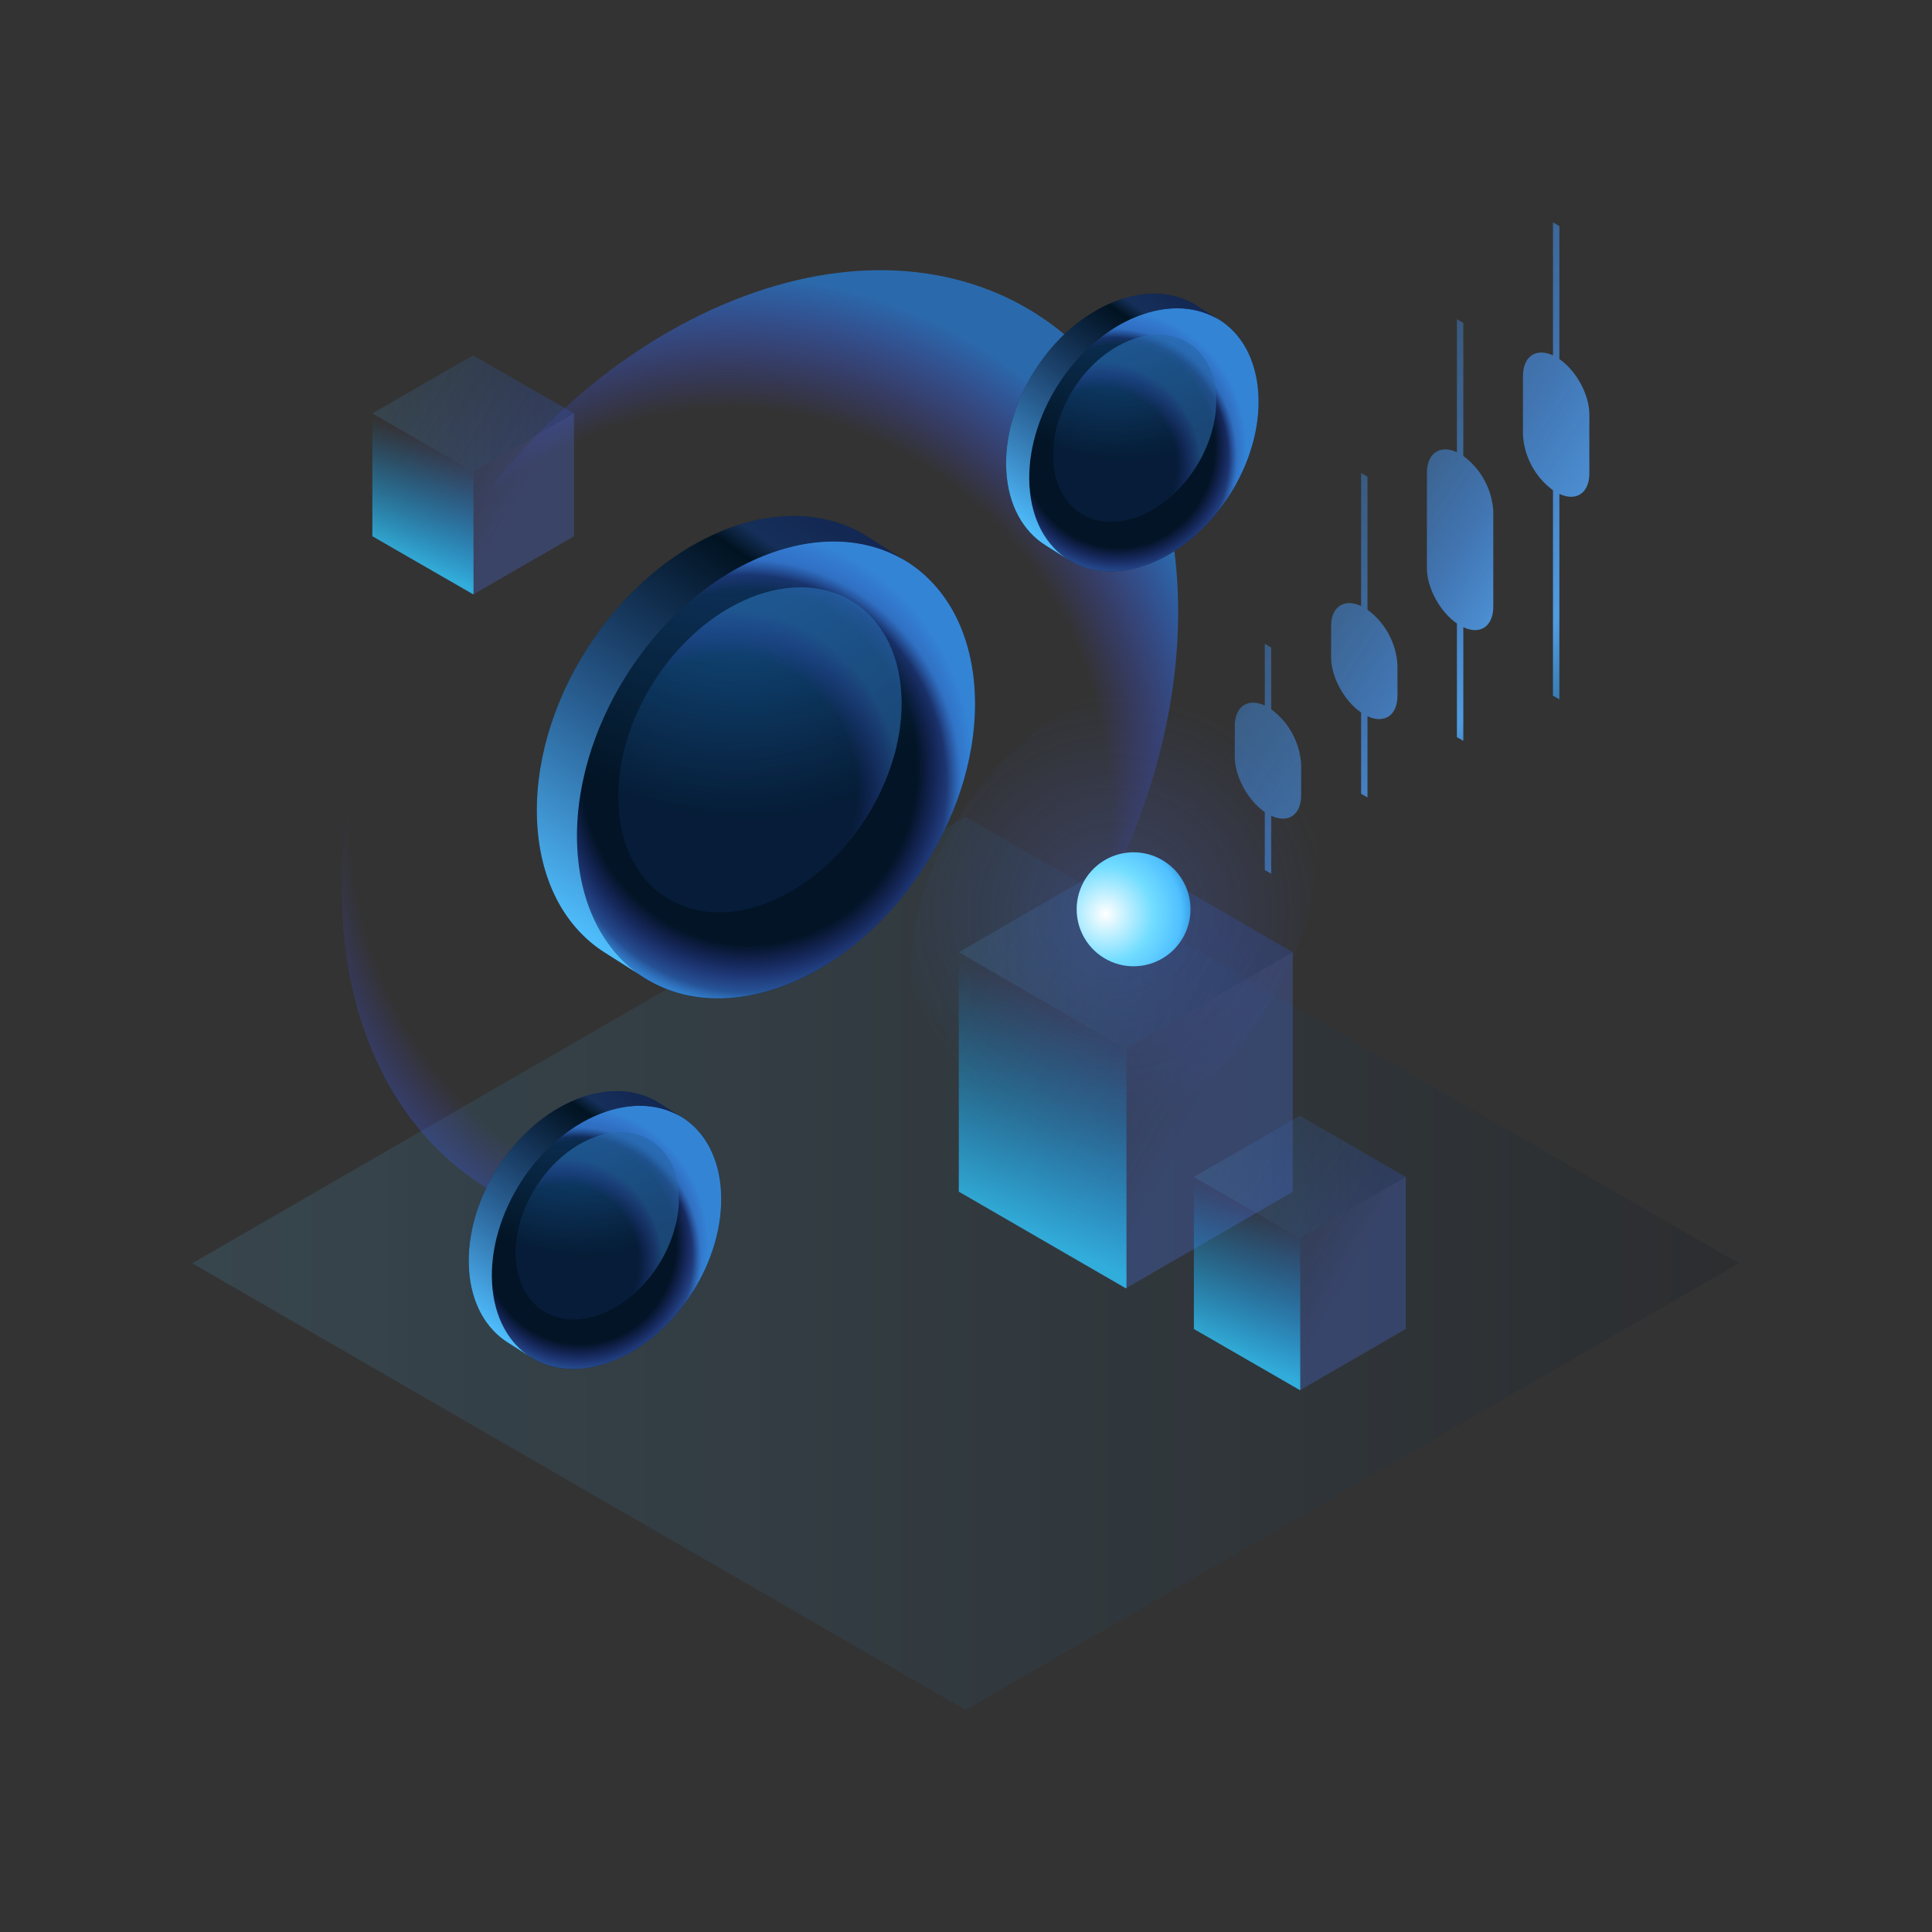 <svg width="1920" height="1920" viewBox="0 0 1920 1920" fill="none" xmlns="http://www.w3.org/2000/svg">
<rect x="0" y="0" width="1920" height="1920" fill="#333333" stroke="none"/>
<rect width="1920" height="1920" />
<path opacity="0.25" d="M959.5 1699.28L1728 1255.45L959.5 811.623L191 1255.45L959.5 1699.28Z" fill="url(#paint0_linear_11_522)"/>
<g clip-path="url(#clip0_11_522)">
<path d="M1543.34 353.156V221L1549.7 224.681V356.838C1566.38 368.354 1579.48 392.095 1579.48 411.824V470.351C1579.48 490.08 1566.38 498.67 1549.7 490.835V695.016L1543.34 691.335V487.201C1534.63 480.811 1527.44 472.573 1522.29 463.075C1517.13 453.577 1514.13 443.055 1513.51 432.261V373.735C1513.51 354.006 1526.61 345.416 1543.34 353.156Z" fill="url(#paint1_linear_11_522)"/>
<path d="M1447.87 449.442V317.285L1454.23 320.967V453.123C1462.92 459.522 1470.1 467.764 1475.25 477.26C1480.4 486.757 1483.39 497.274 1484.01 508.062V602.837C1484.01 622.566 1470.96 631.157 1454.23 623.322V736.268L1447.87 732.587V619.64C1431.14 608.124 1418.04 584.383 1418.04 564.701V469.926C1418.04 450.244 1431.14 441.607 1447.87 449.442Z" fill="url(#paint2_linear_11_522)"/>
<path d="M1352.64 602.224V470.068L1359 473.749V605.905C1367.69 612.304 1374.87 620.546 1380.02 630.043C1385.16 639.539 1388.16 650.057 1388.78 660.845V691.288C1388.78 710.97 1375.73 719.607 1359 711.772V792.529L1352.64 788.847V708.09C1335.91 696.574 1322.81 672.833 1322.81 653.151V622.708C1322.57 603.026 1335.67 594.389 1352.64 602.224Z" fill="url(#paint3_linear_11_522)"/>
<path d="M1256.93 701.152V639.794L1263.29 643.475V704.834C1271.99 711.238 1279.17 719.487 1284.32 728.992C1289.47 738.497 1292.46 749.024 1293.07 759.82V790.216C1293.07 809.945 1280.02 818.535 1263.29 810.7V868.283L1256.93 864.601V807.019C1240.2 795.502 1227.1 771.761 1227.1 752.032V721.636C1227.1 701.907 1240.2 693.317 1256.93 701.152Z" fill="url(#paint4_linear_11_522)"/>
<path d="M1118.77 850.347L1284.73 946.349V1184.42L1118.77 1280.37L952.856 1184.42V946.349L1118.77 850.347Z" fill="url(#paint5_linear_11_522)"/>
<path opacity="0.25" d="M1118.77 1042.26L1284.73 946.302L1118.77 850.3L952.856 946.302L1118.77 1042.26Z" fill="url(#paint6_linear_11_522)"/>
<path d="M903.99 987.979C911.153 1108.34 1007.66 1169.55 1119.29 1124.85C1230.92 1080.16 1315.79 946.161 1308.62 825.851C1301.46 705.542 1204.96 644.278 1093.33 688.975C981.694 733.672 896.828 867.622 903.99 987.979Z" fill="url(#paint7_radial_11_522)"/>
<path d="M1119.48 1279.81L1118.77 1280.23L952.856 1184.23V946.727L953.515 946.349L1119.48 1042.26V1279.81Z" fill="url(#paint8_linear_11_522)"/>
<path d="M573.243 844.259C580.264 961.783 674.413 1021.63 783.547 977.831C892.681 934.031 975.521 803.196 968.547 685.718C961.573 568.241 867.283 508.346 758.243 552.146C649.203 595.946 566.269 726.687 573.243 844.259Z" fill="#021425"/>
<path d="M573.243 844.259C580.264 961.783 674.413 1021.63 783.547 977.831C892.681 934.031 975.521 803.196 968.547 685.718C961.573 568.241 867.283 508.346 758.243 552.146C649.203 595.946 566.269 726.687 573.243 844.259Z" fill="url(#paint9_radial_11_522)"/>
<path d="M573.243 844.259C580.264 961.783 674.413 1021.63 783.547 977.831C892.681 934.031 975.521 803.196 968.547 685.718C961.573 568.241 867.283 508.346 758.243 552.146C649.203 595.946 566.269 726.687 573.243 844.259Z" fill="url(#paint10_radial_11_522)"/>
<path d="M573.243 844.259C580.264 961.783 674.413 1021.63 783.547 977.831C892.681 934.031 975.521 803.196 968.547 685.718C961.573 568.241 867.283 508.346 758.243 552.146C649.203 595.946 566.269 726.687 573.243 844.259Z" fill="url(#paint11_radial_11_522)" fill-opacity="0.5"/>
<g opacity="0.75">
<path opacity="0.75" d="M614.663 801.544C619.375 885.133 686.571 927.659 764.18 896.555C841.79 865.451 900.833 772.422 895.697 688.881C890.561 605.339 823.789 562.86 746.18 593.87C668.57 624.879 609.668 718.097 614.663 801.544Z" fill="url(#paint12_radial_11_522)"/>
<path opacity="0.75" d="M614.663 801.544C619.375 885.133 686.571 927.659 764.18 896.555C841.79 865.451 900.833 772.422 895.697 688.881C890.561 605.339 823.789 562.86 746.18 593.87C668.57 624.879 609.668 718.097 614.663 801.544Z" fill="url(#paint13_radial_11_522)"/>
</g>
<path d="M573.808 844.542C577.295 903.776 602.977 948.379 641.522 972.403L601.61 947.058C563.065 922.986 537.43 878.431 533.896 819.196C526.922 701.624 609.762 570.837 718.896 527.084C773.887 505.042 825.109 509.29 863.23 533.975L903.142 559.32C864.974 534.635 813.611 530.387 758.808 552.429C649.627 596.182 566.834 726.97 573.808 844.542Z" fill="#011321"/>
<path d="M573.808 844.542C577.295 903.776 602.977 948.379 641.522 972.403L601.61 947.058C563.065 922.986 537.43 878.431 533.896 819.196C526.922 701.624 609.762 570.837 718.896 527.084C773.887 505.042 825.109 509.29 863.23 533.975L903.142 559.32C864.974 534.635 813.611 530.387 758.808 552.429C649.627 596.182 566.834 726.97 573.808 844.542Z" fill="url(#paint14_linear_11_522)"/>
<path d="M340.367 911.659C355.069 1158.41 552.651 1283.96 781.757 1192.07C1010.86 1100.17 1184.65 825.71 1169.99 578.955C1155.34 332.2 957.709 206.84 728.603 298.547C499.497 390.255 325.712 664.951 340.367 911.659Z" fill="url(#paint15_radial_11_522)"/>
<path d="M1022.78 482.622C1026.84 550.352 1081.07 584.808 1143.93 559.603C1206.79 534.399 1254.48 459.07 1250.48 391.34C1246.47 323.61 1192.42 289.155 1129.28 314.406C1066.14 339.657 1018.73 414.939 1022.78 482.622Z" fill="#021425"/>
<path d="M1022.78 482.622C1026.84 550.352 1081.07 584.808 1143.93 559.603C1206.79 534.399 1254.48 459.07 1250.48 391.34C1246.47 323.61 1192.42 289.155 1129.28 314.406C1066.14 339.657 1018.73 414.939 1022.78 482.622Z" fill="url(#paint16_radial_11_522)"/>
<path d="M1022.78 482.622C1026.84 550.352 1081.07 584.808 1143.93 559.603C1206.79 534.399 1254.48 459.07 1250.48 391.34C1246.47 323.61 1192.42 289.155 1129.28 314.406C1066.14 339.657 1018.73 414.939 1022.78 482.622Z" fill="url(#paint17_radial_11_522)"/>
<path d="M1022.78 482.622C1026.84 550.352 1081.07 584.808 1143.93 559.603C1206.79 534.399 1254.48 459.07 1250.48 391.34C1246.47 323.61 1192.42 289.155 1129.28 314.406C1066.14 339.657 1018.73 414.939 1022.78 482.622Z" fill="url(#paint18_radial_11_522)" fill-opacity="0.5"/>
<g opacity="0.75">
<path opacity="0.75" d="M1046.63 458.126C1049.46 506.269 1088.05 530.765 1132.72 512.829C1177.39 494.894 1211.27 441.371 1208.49 393.228C1205.71 345.085 1167.07 320.542 1122.35 338.477C1077.63 356.413 1043.75 409.795 1046.63 458.126Z" fill="url(#paint19_radial_11_522)"/>
<path opacity="0.75" d="M1046.63 458.126C1049.46 506.269 1088.05 530.765 1132.72 512.829C1177.39 494.894 1211.27 441.371 1208.49 393.228C1205.71 345.085 1167.07 320.542 1122.35 338.477C1077.63 356.413 1043.75 409.795 1046.63 458.126Z" fill="url(#paint20_radial_11_522)"/>
</g>
<path d="M1023.07 482.811C1025.09 516.936 1039.84 542.612 1062.08 556.441L1039.09 541.951C1016.89 528.075 1002.1 502.399 1000.07 468.321C996.066 400.591 1043.75 325.262 1106.66 300.058C1138.33 287.361 1167.92 289.816 1189.78 304.023L1212.78 318.607C1190.77 304.447 1161.32 301.946 1129.61 314.642C1066.75 339.752 1019.06 415.081 1023.07 482.811Z" fill="#011321"/>
<path d="M1023.07 482.811C1025.09 516.936 1039.84 542.612 1062.08 556.441L1039.09 541.951C1016.89 528.075 1002.1 502.399 1000.07 468.321C996.066 400.591 1043.75 325.262 1106.66 300.058C1138.33 287.361 1167.92 289.816 1189.78 304.023L1212.78 318.607C1190.77 304.447 1161.32 301.946 1129.61 314.642C1066.75 339.752 1019.06 415.081 1023.07 482.811Z" fill="url(#paint21_linear_11_522)"/>
<path d="M488.707 1275.28C492.759 1342.96 546.855 1377.37 609.857 1352.21C672.858 1327.05 720.404 1251.68 716.493 1183.85C712.582 1116.03 658.204 1081.72 595.343 1106.92C532.483 1132.12 484.701 1207.45 488.707 1275.28Z" fill="#021425"/>
<path d="M488.707 1275.28C492.759 1342.96 546.855 1377.37 609.857 1352.21C672.858 1327.05 720.404 1251.68 716.493 1183.85C712.582 1116.03 658.204 1081.72 595.343 1106.92C532.483 1132.12 484.701 1207.45 488.707 1275.28Z" fill="url(#paint22_radial_11_522)"/>
<path d="M488.707 1275.28C492.759 1342.96 546.855 1377.37 609.857 1352.21C672.858 1327.05 720.404 1251.68 716.493 1183.85C712.582 1116.03 658.204 1081.72 595.343 1106.92C532.483 1132.12 484.701 1207.45 488.707 1275.28Z" fill="url(#paint23_radial_11_522)"/>
<path d="M488.707 1275.28C492.759 1342.96 546.855 1377.37 609.857 1352.21C672.858 1327.05 720.404 1251.68 716.493 1183.85C712.582 1116.03 658.204 1081.72 595.343 1106.92C532.483 1132.12 484.701 1207.45 488.707 1275.28Z" fill="url(#paint24_radial_11_522)" fill-opacity="0.5"/>
<g opacity="0.75">
<path opacity="0.75" d="M512.55 1250.73C515.425 1298.88 553.97 1323.37 598.689 1305.48C643.407 1287.6 677.335 1233.98 674.461 1185.84C671.586 1137.69 633.04 1113.06 588.322 1131.13C543.603 1149.21 509.723 1202.73 512.55 1250.73Z" fill="url(#paint25_radial_11_522)"/>
<path opacity="0.75" d="M512.55 1250.73C515.425 1298.88 553.97 1323.37 598.689 1305.48C643.407 1287.6 677.335 1233.98 674.461 1185.84C671.586 1137.69 633.04 1113.06 588.322 1131.13C543.603 1149.21 509.723 1202.73 512.55 1250.73Z" fill="url(#paint26_radial_11_522)"/>
</g>
<path d="M489.036 1275.42C491.063 1309.54 505.812 1335.22 528.006 1349.1L505.058 1334.46C482.863 1320.64 468.067 1294.96 466.041 1260.83C462.036 1193.29 509.723 1117.78 572.63 1092.57C604.296 1079.87 633.889 1082.33 655.753 1096.54L678.796 1111.12C656.837 1096.96 627.339 1094.46 595.673 1107.2C532.718 1132.41 484.984 1207.74 489.036 1275.42Z" fill="#011321"/>
<path d="M489.036 1275.42C491.063 1309.54 505.812 1335.22 528.006 1349.1L505.058 1334.46C482.863 1320.64 468.067 1294.96 466.041 1260.83C462.036 1193.29 509.723 1117.78 572.63 1092.57C604.296 1079.87 633.889 1082.33 655.753 1096.54L678.796 1111.12C656.837 1096.96 627.339 1094.46 595.673 1107.2C532.718 1132.41 484.984 1207.74 489.036 1275.42Z" fill="url(#paint27_linear_11_522)"/>
<path d="M1166.46 943.753C1158.54 951.655 1148.47 957.03 1137.5 959.199C1126.54 961.369 1115.18 960.235 1104.86 955.943C1094.54 951.65 1085.72 944.391 1079.51 935.081C1073.31 925.771 1070 914.828 1070 903.635C1070 892.441 1073.31 881.498 1079.51 872.188C1085.72 862.878 1094.54 855.619 1104.86 851.326C1115.18 847.034 1126.54 845.901 1137.5 848.07C1148.47 850.24 1158.54 855.614 1166.46 863.516C1171.73 868.778 1175.91 875.03 1178.77 881.915C1181.62 888.799 1183.09 896.18 1183.09 903.635C1183.09 911.089 1181.62 918.47 1178.77 925.355C1175.91 932.239 1171.73 938.492 1166.46 943.753Z" fill="url(#paint28_radial_11_522)"/>
<path d="M1166.46 943.753C1158.54 951.655 1148.47 957.03 1137.5 959.199C1126.54 961.369 1115.18 960.235 1104.86 955.943C1094.54 951.65 1085.72 944.391 1079.51 935.081C1073.31 925.771 1070 914.828 1070 903.635C1070 892.441 1073.31 881.498 1079.51 872.188C1085.72 862.878 1094.54 855.619 1104.86 851.326C1115.18 847.034 1126.54 845.901 1137.5 848.07C1148.47 850.24 1158.54 855.614 1166.46 863.516C1171.73 868.778 1175.91 875.03 1178.77 881.915C1181.62 888.799 1183.09 896.18 1183.09 903.635C1183.09 911.089 1181.62 918.47 1178.77 925.355C1175.91 932.239 1171.73 938.492 1166.46 943.753Z" fill="url(#paint29_radial_11_522)"/>
<path d="M470.141 353.156L570.416 410.833V532.983L470.141 590.849L370.054 532.983V410.833L470.141 353.156Z" fill="url(#paint30_linear_11_522)"/>
<path opacity="0.25" d="M470.141 468.699L570.416 410.833L470.141 353.156L370.054 410.833L470.141 468.699Z" fill="url(#paint31_linear_11_522)"/>
<path d="M470.565 590.519H470.141L370.054 532.889V411.069L370.478 410.833L470.565 468.699V590.519Z" fill="url(#paint32_linear_11_522)"/>
<path d="M1291.76 1108.76L1397.03 1169.69V1320.73L1291.76 1381.62L1186.49 1320.73V1169.69L1291.76 1108.76Z" fill="url(#paint33_linear_11_522)"/>
<path opacity="0.25" d="M1291.76 1230.49L1397.03 1169.69L1291.76 1108.85L1186.49 1169.69L1291.76 1230.49Z" fill="url(#paint34_linear_11_522)"/>
<path d="M1292.18 1381.14L1291.76 1381.43L1186.49 1320.73V1169.69L1186.91 1169.41L1292.18 1230.3V1381.14Z" fill="url(#paint35_linear_11_522)"/>
</g>
<defs>
<linearGradient id="paint0_linear_11_522" x1="191" y1="1255.45" x2="1728" y2="1255.45" gradientUnits="userSpaceOnUse">
<stop stop-color="#50C0FF" stop-opacity="0.5"/>
<stop offset="1" stop-color="#000B1B" stop-opacity="0.57"/>
</linearGradient>
<linearGradient id="paint1_linear_11_522" x1="1669.79" y1="643.494" x2="974.087" y2="176.86" gradientUnits="userSpaceOnUse">
<stop stop-color="#0F496A"/>
<stop offset="0.14" stop-color="#519CE0"/>
<stop offset="0.31" stop-color="#4893EC" stop-opacity="0.68"/>
<stop offset="0.88" stop-color="#3374B0" stop-opacity="0.06"/>
<stop offset="0.98" stop-color="#205893" stop-opacity="0.25"/>
</linearGradient>
<linearGradient id="paint2_linear_11_522" x1="1563.77" y1="697.32" x2="1078.69" y2="371.954" gradientUnits="userSpaceOnUse">
<stop stop-color="#0F496A"/>
<stop offset="0.14" stop-color="#519CE0"/>
<stop offset="0.31" stop-color="#4893EC" stop-opacity="0.68"/>
<stop offset="0.88" stop-color="#3374B0" stop-opacity="0.06"/>
<stop offset="0.98" stop-color="#205893" stop-opacity="0.25"/>
</linearGradient>
<linearGradient id="paint3_linear_11_522" x1="1514.41" y1="867.457" x2="935.796" y2="479.359" gradientUnits="userSpaceOnUse">
<stop stop-color="#0F496A"/>
<stop offset="0.14" stop-color="#519CE0"/>
<stop offset="0.31" stop-color="#4893EC" stop-opacity="0.68"/>
<stop offset="0.88" stop-color="#3374B0" stop-opacity="0.06"/>
<stop offset="0.98" stop-color="#205893" stop-opacity="0.25"/>
</linearGradient>
<linearGradient id="paint4_linear_11_522" x1="1539.58" y1="1161.81" x2="648.35" y2="563.947" gradientUnits="userSpaceOnUse">
<stop stop-color="#0F496A"/>
<stop offset="0.14" stop-color="#519CE0"/>
<stop offset="0.31" stop-color="#4893EC" stop-opacity="0.68"/>
<stop offset="0.88" stop-color="#3374B0" stop-opacity="0.06"/>
<stop offset="0.98" stop-color="#205893" stop-opacity="0.25"/>
</linearGradient>
<linearGradient id="paint5_linear_11_522" x1="1190.26" y1="1106.82" x2="943.135" y2="964.068" gradientUnits="userSpaceOnUse">
<stop stop-color="#5076FF" stop-opacity="0.25"/>
<stop offset="1" stop-color="#455FE4" stop-opacity="0"/>
</linearGradient>
<linearGradient id="paint6_linear_11_522" x1="952.856" y1="946.349" x2="1284.73" y2="946.349" gradientUnits="userSpaceOnUse">
<stop stop-color="#50C0FF" stop-opacity="0.5"/>
<stop offset="1" stop-color="#000B1B" stop-opacity="0.57"/>
</linearGradient>
<radialGradient id="paint7_radial_11_522" cx="0" cy="0" r="1" gradientUnits="userSpaceOnUse" gradientTransform="translate(1106.33 906.891) scale(217.985 218.341)">
<stop stop-color="#5076FF" stop-opacity="0.25"/>
<stop offset="1" stop-color="#455FE4" stop-opacity="0"/>
</radialGradient>
<linearGradient id="paint8_linear_11_522" x1="991.213" y1="1210.19" x2="1081.93" y2="1015.28" gradientUnits="userSpaceOnUse">
<stop stop-color="#30CDFF" stop-opacity="0.76"/>
<stop offset="1" stop-color="#00A3FF" stop-opacity="0"/>
</linearGradient>
<radialGradient id="paint9_radial_11_522" cx="0" cy="0" r="1" gradientUnits="userSpaceOnUse" gradientTransform="translate(717.093 438.633) rotate(86.595) scale(365.429 346.156)">
<stop stop-color="#133A74"/>
<stop offset="1" stop-color="#134974" stop-opacity="0"/>
</radialGradient>
<radialGradient id="paint10_radial_11_522" cx="0" cy="0" r="1" gradientUnits="userSpaceOnUse" gradientTransform="translate(744.329 762.314) rotate(86.599) scale(234.448 222.088)">
<stop stop-color="#2A6AAC" stop-opacity="0"/>
<stop offset="0.75" stop-color="#4441CB" stop-opacity="0"/>
<stop offset="1" stop-color="#2A6AAC"/>
</radialGradient>
<radialGradient id="paint11_radial_11_522" cx="0" cy="0" r="1" gradientUnits="userSpaceOnUse" gradientTransform="translate(743.571 779.168) rotate(86.592) scale(223.56 211.748)">
<stop stop-color="white" stop-opacity="0"/>
<stop offset="0.93" stop-color="#3E9DFF" stop-opacity="0"/>
<stop offset="1" stop-color="#3E9DFF"/>
</radialGradient>
<radialGradient id="paint12_radial_11_522" cx="0" cy="0" r="1" gradientUnits="userSpaceOnUse" gradientTransform="translate(738.261 503.26) rotate(85.532) scale(315.03 298.44)">
<stop stop-color="#1D88D5"/>
<stop offset="1" stop-color="#133A74" stop-opacity="0.41"/>
</radialGradient>
<radialGradient id="paint13_radial_11_522" cx="0" cy="0" r="1" gradientUnits="userSpaceOnUse" gradientTransform="translate(722.966 786.307) rotate(88.683) scale(181.109 171.554)">
<stop stop-color="#2A6AAC" stop-opacity="0"/>
<stop offset="0.75" stop-color="#4441CB" stop-opacity="0"/>
<stop offset="1" stop-color="#2A6AAC"/>
</radialGradient>
<linearGradient id="paint14_linear_11_522" x1="543.274" y1="910.148" x2="825.879" y2="495.889" gradientUnits="userSpaceOnUse">
<stop stop-color="#50C0FF"/>
<stop offset="0.81" stop-color="#4982EE" stop-opacity="0"/>
<stop offset="0.86" stop-color="#4877EB" stop-opacity="0.28"/>
<stop offset="1" stop-color="#455FE4" stop-opacity="0.25"/>
</linearGradient>
<radialGradient id="paint15_radial_11_522" cx="0" cy="0" r="1" gradientUnits="userSpaceOnUse" gradientTransform="translate(725.278 807.453) rotate(88.683) scale(533.693 505.535)">
<stop stop-color="#2A6AAC" stop-opacity="0"/>
<stop offset="0.75" stop-color="#4441CB" stop-opacity="0"/>
<stop offset="1" stop-color="#2A6AAC"/>
</radialGradient>
<radialGradient id="paint16_radial_11_522" cx="0" cy="0" r="1" gradientUnits="userSpaceOnUse" gradientTransform="translate(1092.68 240.958) rotate(86.595) scale(209.927 198.856)">
<stop stop-color="#133A74"/>
<stop offset="1" stop-color="#134974" stop-opacity="0"/>
</radialGradient>
<radialGradient id="paint17_radial_11_522" cx="0" cy="0" r="1" gradientUnits="userSpaceOnUse" gradientTransform="translate(1111.15 443.109) rotate(86.599) scale(134.683 127.582)">
<stop stop-color="#2A6AAC" stop-opacity="0"/>
<stop offset="0.75" stop-color="#4441CB" stop-opacity="0"/>
<stop offset="1" stop-color="#2A6AAC"/>
</radialGradient>
<radialGradient id="paint18_radial_11_522" cx="0" cy="0" r="1" gradientUnits="userSpaceOnUse" gradientTransform="translate(1107.89 454.87) rotate(86.592) scale(128.428 121.643)">
<stop stop-color="white" stop-opacity="0"/>
<stop offset="0.93" stop-color="#3E9DFF" stop-opacity="0"/>
<stop offset="1" stop-color="#3E9DFF"/>
</radialGradient>
<radialGradient id="paint19_radial_11_522" cx="0" cy="0" r="1" gradientUnits="userSpaceOnUse" gradientTransform="translate(1115.6 278.686) rotate(85.532) scale(180.974 171.444)">
<stop stop-color="#1D88D5"/>
<stop offset="1" stop-color="#133A74" stop-opacity="0.41"/>
</radialGradient>
<radialGradient id="paint20_radial_11_522" cx="0" cy="0" r="1" gradientUnits="userSpaceOnUse" gradientTransform="translate(1095.25 463.603) rotate(88.683) scale(104.041 98.552)">
<stop stop-color="#2A6AAC" stop-opacity="0"/>
<stop offset="0.75" stop-color="#4441CB" stop-opacity="0"/>
<stop offset="1" stop-color="#2A6AAC"/>
</radialGradient>
<linearGradient id="paint21_linear_11_522" x1="1005.49" y1="520.617" x2="1168.28" y2="281.992" gradientUnits="userSpaceOnUse">
<stop stop-color="#50C0FF"/>
<stop offset="0.81" stop-color="#4982EE" stop-opacity="0"/>
<stop offset="0.86" stop-color="#4877EB" stop-opacity="0.28"/>
<stop offset="1" stop-color="#455FE4" stop-opacity="0.25"/>
</linearGradient>
<radialGradient id="paint22_radial_11_522" cx="0" cy="0" r="1" gradientUnits="userSpaceOnUse" gradientTransform="translate(556.901 1032.37) rotate(86.595) scale(209.927 198.856)">
<stop stop-color="#133A74"/>
<stop offset="1" stop-color="#134974" stop-opacity="0"/>
</radialGradient>
<radialGradient id="paint23_radial_11_522" cx="0" cy="0" r="1" gradientUnits="userSpaceOnUse" gradientTransform="translate(575.952 1234.59) rotate(86.599) scale(134.683 127.582)">
<stop stop-color="#2A6AAC" stop-opacity="0"/>
<stop offset="0.75" stop-color="#4441CB" stop-opacity="0"/>
<stop offset="1" stop-color="#2A6AAC"/>
</radialGradient>
<radialGradient id="paint24_radial_11_522" cx="0" cy="0" r="1" gradientUnits="userSpaceOnUse" gradientTransform="translate(575.222 1249.03) rotate(86.592) scale(128.428 121.643)">
<stop stop-color="white" stop-opacity="0"/>
<stop offset="0.93" stop-color="#3E9DFF" stop-opacity="0"/>
<stop offset="1" stop-color="#3E9DFF"/>
</radialGradient>
<radialGradient id="paint25_radial_11_522" cx="0" cy="0" r="1" gradientUnits="userSpaceOnUse" gradientTransform="translate(581.929 1070.2) rotate(85.532) scale(180.974 171.444)">
<stop stop-color="#1D88D5"/>
<stop offset="1" stop-color="#133A74" stop-opacity="0.41"/>
</radialGradient>
<radialGradient id="paint26_radial_11_522" cx="0" cy="0" r="1" gradientUnits="userSpaceOnUse" gradientTransform="translate(560.308 1254.51) rotate(88.683) scale(104.041 98.552)">
<stop stop-color="#2A6AAC" stop-opacity="0"/>
<stop offset="0.75" stop-color="#4441CB" stop-opacity="0"/>
<stop offset="1" stop-color="#2A6AAC"/>
</radialGradient>
<linearGradient id="paint27_linear_11_522" x1="471.413" y1="1313.22" x2="634.251" y2="1074.65" gradientUnits="userSpaceOnUse">
<stop stop-color="#50C0FF"/>
<stop offset="0.81" stop-color="#4982EE" stop-opacity="0"/>
<stop offset="0.86" stop-color="#4877EB" stop-opacity="0.28"/>
<stop offset="1" stop-color="#455FE4" stop-opacity="0.25"/>
</linearGradient>
<radialGradient id="paint28_radial_11_522" cx="0" cy="0" r="1" gradientUnits="userSpaceOnUse" gradientTransform="translate(1171.73 893.176) rotate(134.953) scale(93.785 93.785)">
<stop stop-color="white" stop-opacity="0"/>
<stop offset="0.67" stop-color="#3E9DFF" stop-opacity="0"/>
<stop offset="1" stop-color="#3E9DFF" stop-opacity="0.43"/>
</radialGradient>
<radialGradient id="paint29_radial_11_522" cx="0" cy="0" r="1" gradientUnits="userSpaceOnUse" gradientTransform="translate(1098.53 908.455) rotate(-30.028) scale(103.276 103.36)">
<stop stop-color="white"/>
<stop offset="0.46" stop-color="#72DDFF"/>
<stop offset="0.73" stop-color="#50C0FF"/>
<stop offset="1" stop-color="#0E67BA"/>
</radialGradient>
<linearGradient id="paint30_linear_11_522" x1="511.372" y1="495.791" x2="368.854" y2="413.489" gradientUnits="userSpaceOnUse">
<stop stop-color="#5076FF" stop-opacity="0.25"/>
<stop offset="1" stop-color="#455FE4" stop-opacity="0"/>
</linearGradient>
<linearGradient id="paint31_linear_11_522" x1="370.054" y1="410.833" x2="570.227" y2="410.833" gradientUnits="userSpaceOnUse">
<stop stop-color="#50C0FF" stop-opacity="0.5"/>
<stop offset="1" stop-color="#000B1B" stop-opacity="0.57"/>
</linearGradient>
<linearGradient id="paint32_linear_11_522" x1="396.961" y1="551.155" x2="444.114" y2="449.878" gradientUnits="userSpaceOnUse">
<stop stop-color="#30CDFF" stop-opacity="0.76"/>
<stop offset="1" stop-color="#00A3FF" stop-opacity="0"/>
</linearGradient>
<linearGradient id="paint33_linear_11_522" x1="1337.09" y1="1271.41" x2="1180.33" y2="1180.87" gradientUnits="userSpaceOnUse">
<stop stop-color="#5076FF" stop-opacity="0.25"/>
<stop offset="1" stop-color="#455FE4" stop-opacity="0"/>
</linearGradient>
<linearGradient id="paint34_linear_11_522" x1="1186.49" y1="1169.65" x2="1397.03" y2="1169.65" gradientUnits="userSpaceOnUse">
<stop stop-color="#50C0FF" stop-opacity="0.5"/>
<stop offset="1" stop-color="#000B1B" stop-opacity="0.57"/>
</linearGradient>
<linearGradient id="paint35_linear_11_522" x1="1210.85" y1="1337.01" x2="1268.35" y2="1213.33" gradientUnits="userSpaceOnUse">
<stop stop-color="#30CDFF" stop-opacity="0.76"/>
<stop offset="1" stop-color="#00A3FF" stop-opacity="0"/>
</linearGradient>
<clipPath id="clip0_11_522">
<rect width="1239.96" height="1160.52" fill="white" transform="translate(339.519 221)"/>
</clipPath>
</defs>
</svg>
